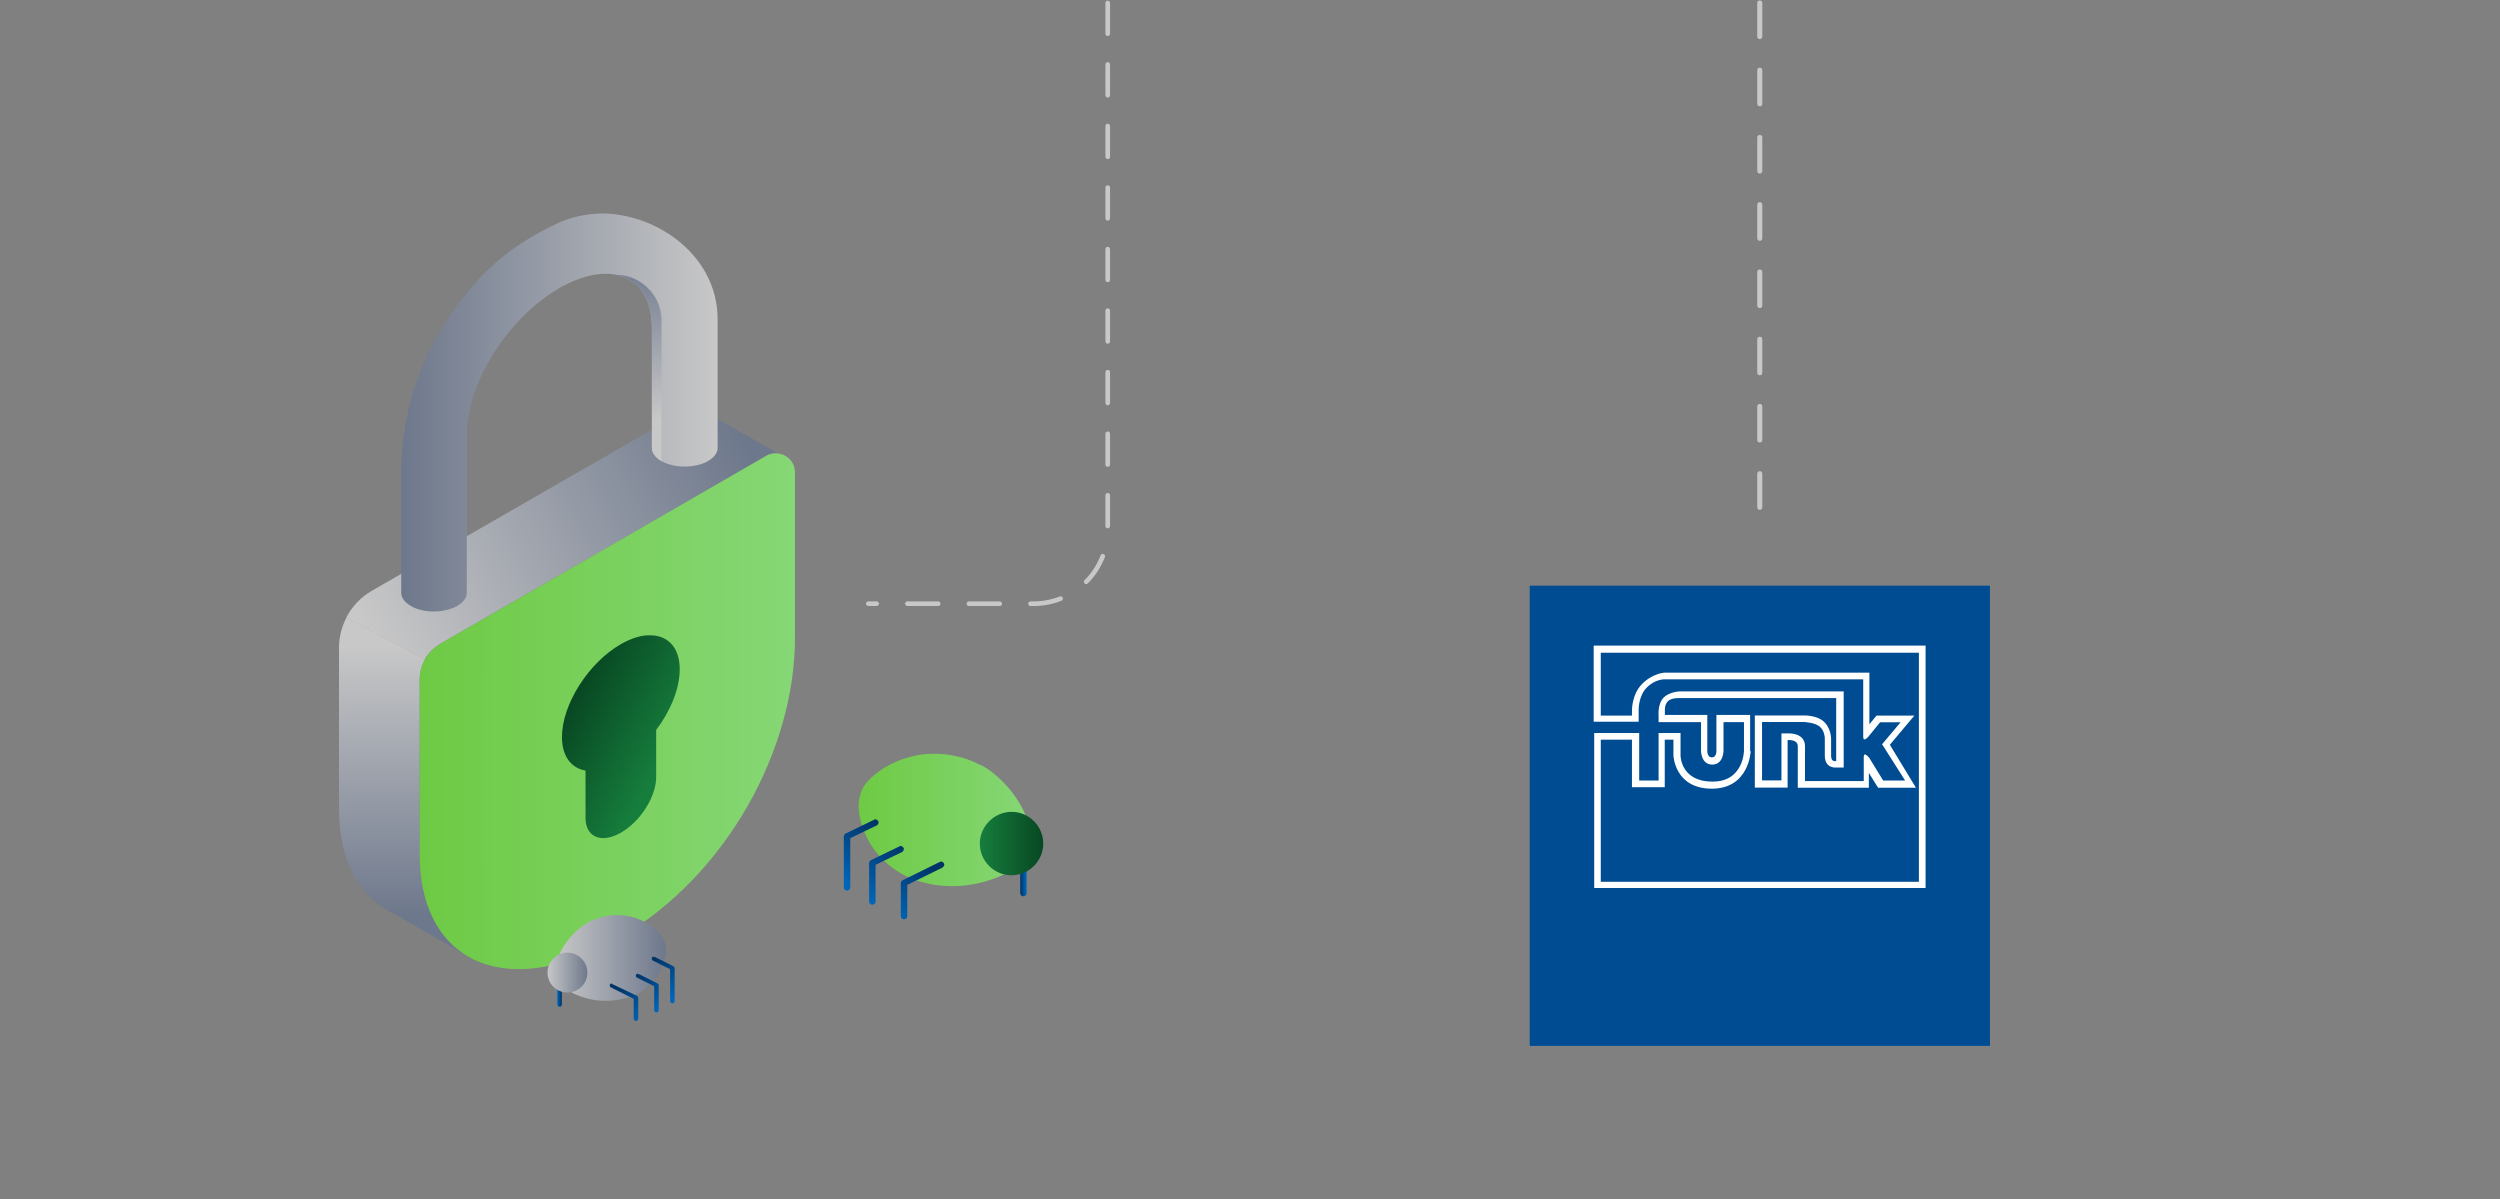 <?xml version="1.0" encoding="utf-8"?>
<!-- Generator: Adobe Illustrator 22.0.0, SVG Export Plug-In . SVG Version: 6.00 Build 0)  -->
<svg version="1.0" id="Ebene_1" xmlns="http://www.w3.org/2000/svg" xmlns:xlink="http://www.w3.org/1999/xlink" x="0px" y="0px"
	 viewBox="0 0 1868 896" enable-background="new 0 0 1868 896" xml:space="preserve">
<rect x="0" y="0" width="1868" height="896" fill="#808080" stroke="none"/>
<path fill="none" stroke="#C8C8C8" stroke-width="3.769" stroke-linecap="round" stroke-linejoin="round" stroke-miterlimit="10" stroke-dasharray="25.124,25.124" d="
	M1314.9,2.2v394.1"/>
<path fill="none" stroke="#C8C8C8" stroke-width="3.449" stroke-linecap="round" stroke-linejoin="round" stroke-miterlimit="10" stroke-dasharray="22.991,22.991" d="
	M827.7,2.2v393.4c0,30.7-24.8,55.5-55.5,55.5H648.8"/>
<g>
	<g>
		<g>
			
				<linearGradient id="SVGID_2_" gradientUnits="userSpaceOnUse" x1="302.05" y1="511.583" x2="302.05" y2="712.613" gradientTransform="matrix(1 0 0 -1 0 1195.276)">
				<stop  offset="0" style="stop-color:#6E788C"/>
				<stop  offset="1" style="stop-color:#C8C8C8"/>
			</linearGradient>
			<path id="SVGID_1_" fill="url(#SVGID_2_)" d="M253.3,484v120c0,39.9,15.7,66.9,41.3,78.9l0,0l56.2,32.4l0,0
				c-23.2-12.8-37.2-39.1-37.2-76.9V507.9c0-5.4,1.4-10.7,4-15.3l-58.7-31.2C255.3,468.3,253.3,476,253.3,484"/>
		</g>
	</g>
	<g>
		<g>
			
				<linearGradient id="SVGID_3_" gradientUnits="userSpaceOnUse" x1="554.451" y1="867.775" x2="274.572" y2="722.863" gradientTransform="matrix(1 0 0 -1 0 1195.276)">
				<stop  offset="0" style="stop-color:#6E788C"/>
				<stop  offset="1" style="stop-color:#C8C8C8"/>
			</linearGradient>
			<path id="SVGID_4_" fill="url(#SVGID_3_)" d="M506.9,309.7l-229,131.7c-8.4,4.8-14.9,11.8-19.2,20.1l58.7,31.2
				c2.6-4.7,6.7-8.7,11.5-11.6l243.4-140.4c3.1-1.7,6.3-2.3,9.4-1.7l-51.3-29.2c-3.7-2.1-7.7-3.1-11.8-3.1
				C514.8,306.5,510.6,307.5,506.9,309.7"/>
		</g>
	</g>
	<g>
		<g>
			
				<linearGradient id="SVGID_5_" gradientUnits="userSpaceOnUse" x1="313.6" y1="663.864" x2="594" y2="663.864" gradientTransform="matrix(1 0 0 -1 0 1195.276)">
				<stop  offset="0" style="stop-color:#6ECA44"/>
				<stop  offset="1" style="stop-color:#86D776"/>
			</linearGradient>
			<path id="SVGID_7_" fill="url(#SVGID_5_)" d="M572.5,340.6L329.1,481c-4.8,2.8-8.9,6.9-11.5,11.6c-2.6,4.6-4,9.9-4,15.3v130.5
				c0,37.7,14.1,64,37.2,76.9c27.2,14.9,66.9,11.4,111.2-14.1c82-47.4,132-142.4,132-224.4V353c0-7.5-5.5-13.1-12.1-14.1
				c-0.8-0.1-1.5-0.2-2.3-0.2C577.2,338.7,574.8,339.2,572.5,340.6"/>
		</g>
	</g>
	<g>
		<g>
			
				<linearGradient id="SVGID_6_" gradientUnits="userSpaceOnUse" x1="497.081" y1="629.985" x2="426.429" y2="667.947" gradientTransform="matrix(1 0 0 -1 0 1195.276)">
				<stop  offset="0" style="stop-color:#167E3D"/>
				<stop  offset="1" style="stop-color:#084823"/>
			</linearGradient>
			<path id="SVGID_10_" fill="url(#SVGID_6_)" d="M463.9,481.3c-24.3,14-44,45.1-44,69.4c0,14.4,6.9,23.2,17.6,25.1V611
				c0,14.6,11.8,19.5,26.4,11.2s26.4-27,26.4-41.6v-35.2c10.7-14.1,17.6-30.9,17.6-45.3c0-16.3-8.9-25.4-22.1-25.4
				C479.5,474.5,472,476.7,463.9,481.3"/>
		</g>
	</g>
	<g>
		<g>
			
				<linearGradient id="SVGID_8_" gradientUnits="userSpaceOnUse" x1="299.8" y1="887.076" x2="536.211" y2="887.076" gradientTransform="matrix(1 0 0 -1 0 1195.276)">
				<stop  offset="0" style="stop-color:#6E788C"/>
				<stop  offset="1" style="stop-color:#C8C8C8"/>
			</linearGradient>
			<path id="SVGID_13_" fill="url(#SVGID_8_)" d="M418,166.2c-43.8,20-66.6,45.4-87.9,79.1c-21.4,33.8-30.3,74.7-30.3,107.4v90.1
				c0,3.7,2.4,7.2,7.2,10c2.5,1.5,5.4,2.5,8.5,3.2c2.6,0.6,5.5,0.9,8.4,0.9h0.1c6.3,0,12.8-1.4,17.6-4.1c4.9-2.9,7.4-6.6,7.2-10.2
				c0-0.1,0-0.1,0-0.2v-118c0-19.1,7.7-40.8,20.2-60.6s29.8-37.5,48.9-48.5c16.4-9.5,31.5-12.4,43.5-9.8l0,0
				c6.4,1.5,12,4.7,16.2,9.4c6.1,6.8,9.5,16.8,9.5,29.5v90.1c0,3.7,2.4,7.2,7.2,10c2.5,1.5,5.4,2.5,8.5,3.2c2.6,0.6,5.5,0.9,8.4,0.9
				c6.4,0.1,12.9-1.3,17.8-4.1s7.4-6.6,7.2-10.2l0,0v-95.8c0-25.3-12.9-46.2-31.4-60.1c-16-12.1-36.2-18.9-55.8-18.9
				C438.3,159.8,427.7,161.9,418,166.2"/>
		</g>
	</g>
	<g>
		<g>
			
				<linearGradient id="SVGID_9_" gradientUnits="userSpaceOnUse" x1="477.8" y1="1003.711" x2="477.8" y2="880.575" gradientTransform="matrix(1 0 0 -1 0 1195.276)">
				<stop  offset="0" style="stop-color:#6E788C"/>
				<stop  offset="1" style="stop-color:#C8C8C8"/>
			</linearGradient>
			<path id="SVGID_16_" fill="url(#SVGID_9_)" d="M477.6,215c6.1,6.8,9.5,16.8,9.5,29.5v90.1c0,3.7,2.4,7.2,7.2,10v-105
				c0-18.4-14.6-33.6-33-34.3C467.9,207,473.4,210.3,477.6,215"/>
		</g>
	</g>
</g>
<g>
	<polygon fill="#004C92" points="1143,437.6 1143,781.5 1486.9,781.5 1486.9,437.6 	"/>
	<path fill="#FFFFFF" d="M1303.1,561v-21.4l0,0h-15.3V561c0,0,0,10.3-8.4,10.3S1271,561,1271,561v-21.4l0,0h-31.7v-5
		c0,0-0.8-8.8,3.8-13.4c4.6-4.6,12.6-4.6,12.6-4.6h121.9l0,0v56.9l0,0l0,0h-5.3c0,0-8.8,1.1-8.8-8.8c0-9.9,0-11.8,0-11.8
		s0.4-6.1-3.4-9.6c-3.4-3.4-11.8-3.8-11.8-3.8h-31.7l0,0v43.6l0,0h14.5l0,0v-34.8V548h5c0,0,12.6-0.8,12.6,9.6c0,10.7,0,26,0,26l0,0
		h43.9l0,0c0,0,0-11.8,0-18c0-4.6,4.2,0.8,4.2,0.8l10.3,16.8l0,0h16.4l0,0l-17.2-27.1l0,0l13.8-16.4l0,0h-15.3l0,0l-8.4,10.3
		c0,0-4.2,5.3-4.2,0.4c0-5,0-42.8,0-42.8l0,0h-148.3c0,0-6.9-0.4-13.4,6.1c-6.5,6.5-6.1,17.2-6.1,17.2v8.4h-33.6v-56.9h248v181.1
		h-247.6V547.7h33.6l0,0v35.5l0,0h14.5l0,0v-35.5h16.4v16.8c0,0,0,19.5,23.7,19.5C1302.8,584.3,1303.1,561,1303.1,561L1303.1,561
		L1303.1,561z M1308.1,561.4c0,0-1.1,27.9-29,27.9s-28.7-24.8-28.7-24.8v-11.8l0,0h-6.5v35.5l0,0h-24.5v-35.5l0,0h-23.3v106.2h237.7
		V487.7h-237.7v47h23.3v-3.4c0,0-0.4-12.2,7.6-20.3c8-8,16.8-8.4,16.8-8.4h148h5v38.6l0,0l5.3-6.5l0,0h28.3l-18.3,21.8l0,0
		l19.5,32.1l0,0h-28.3l0,0l-6.9-11.1l0,0v11.1h-53.1l0,0c0,0,0-25.6,0-31s-7.6-4.6-7.6-4.6v35.5l0,0h-24.5l0,0v-53.9l0,0h36.7
		c0,0,9.9-0.4,15.3,5s5,13.4,5,13.4s0,6.9,0,11.8c0,5,3.8,3.8,3.8,3.8v-47l0,0h-116.5c0,0-6.5-0.4-9.2,2.3s-2.3,6.9-2.3,6.9v3.4l0,0
		h31.7v0.4v26c0,0-0.4,5.3,3.4,5.3c3.8,0,3.4-5.3,3.4-5.3v-26v-0.4h25.2l0,0v27.1h0.4V561.4L1308.1,561.4z"/>
</g>
<g>
	<g>
		
			<linearGradient id="SVGID_11_" gradientUnits="userSpaceOnUse" x1="616.571" y1="439.665" x2="744.637" y2="439.665" gradientTransform="matrix(1 0 0 1 25 173)">
			<stop  offset="0" style="stop-color:#6ECA44"/>
			<stop  offset="1" style="stop-color:#86D776"/>
		</linearGradient>
		<path id="SVGID_72_" fill="url(#SVGID_11_)" d="M661.8,573.1c-3.8,2.1-7.2,4.8-10.3,7.5c-0.3,0.3-0.7,0.7-1,1
			c-10.3,9.3-10.3,21.9-6.9,33.6c6.2,21.6,23.7,38.1,45.3,43.9c15.1,4.1,35,5.1,56.9-3.8c9.9-4.1,16.1-9.3,19.9-15.4
			c14.1-23.7-12.7-57.9-32.6-68.2l-1-0.3c-10.6-5.5-22.3-8.2-33.9-8.2C685.8,563.1,673.1,566.5,661.8,573.1"/>
	</g>
</g>
<g>
	<g>
		
			<linearGradient id="SVGID_12_" gradientUnits="userSpaceOnUse" x1="737.258" y1="473.05" x2="741.932" y2="473.05" gradientTransform="matrix(1 0 0 1 25 173)">
			<stop  offset="0" style="stop-color:#003366"/>
			<stop  offset="1" style="stop-color:#0066BA"/>
		</linearGradient>
		<path id="SVGID_75_" fill="url(#SVGID_12_)" d="M762.3,624.8v42.5c0,1.4,1,2.4,2.4,2.4s2.4-1,2.4-2.4v-42.5c0-1.4-1-2.4-2.4-2.4
			C763.3,622.8,762.3,623.8,762.3,624.8"/>
	</g>
</g>
<g>
	<g>
		
			<linearGradient id="SVGID_14_" gradientUnits="userSpaceOnUse" x1="706.943" y1="457.3" x2="753.927" y2="457.3" gradientTransform="matrix(1 0 0 1 25 173)">
			<stop  offset="0" style="stop-color:#167E3D"/>
			<stop  offset="1" style="stop-color:#084823"/>
		</linearGradient>
		<path id="SVGID_78_" fill="url(#SVGID_14_)" d="M732.1,630.3c0,13,10.6,23.7,23.7,23.7c13,0,23.7-10.6,23.7-23.7
			c0-13-10.6-23.7-23.7-23.7C742.7,606.7,732.1,617.6,732.1,630.3"/>
	</g>
</g>
<g>
	<g>
		
			<linearGradient id="SVGID_15_" gradientUnits="userSpaceOnUse" x1="671.186" y1="473.147" x2="640.274" y2="512.174" gradientTransform="matrix(1 0 0 1 25 173)">
			<stop  offset="0" style="stop-color:#003366"/>
			<stop  offset="1" style="stop-color:#0066BA"/>
		</linearGradient>
		<path id="SVGID_81_" fill="url(#SVGID_15_)" d="M702.3,644l-27.8,13.7c-0.7,0.3-1.4,1.4-1.4,2.1v24.7c0,1.4,1,2.4,2.4,2.4
			s2.4-1,2.4-2.4v-23.3l26.4-13c1-0.7,1.7-2.1,1-3.1c-0.3-0.7-1.4-1.4-2.1-1.4C702.9,643.7,702.6,644,702.3,644"/>
	</g>
</g>
<g>
	<g>
		
			<linearGradient id="SVGID_17_" gradientUnits="userSpaceOnUse" x1="649.358" y1="457.834" x2="618.446" y2="496.861" gradientTransform="matrix(1 0 0 1 25 173)">
			<stop  offset="0" style="stop-color:#003366"/>
			<stop  offset="1" style="stop-color:#0066BA"/>
		</linearGradient>
		<path id="SVGID_84_" fill="url(#SVGID_17_)" d="M672.1,632.4l-21.3,10.3c-0.7,0.3-1.4,1.4-1.4,2.1v28.8c0,1.4,1,2.4,2.4,2.4
			s2.4-1,2.4-2.4v-27.4l19.9-9.6c1-0.7,1.7-2.1,1-3.1c-0.3-0.7-1.4-1.4-2.1-1.4C672.8,632,672.4,632,672.1,632.4"/>
	</g>
</g>
<g>
	<g>
		
			<linearGradient id="SVGID_18_" gradientUnits="userSpaceOnUse" x1="630.512" y1="442.516" x2="599.599" y2="481.543" gradientTransform="matrix(1 0 0 1 25 173)">
			<stop  offset="0" style="stop-color:#003366"/>
			<stop  offset="1" style="stop-color:#0066BA"/>
		</linearGradient>
		<path id="SVGID_87_" fill="url(#SVGID_18_)" d="M653.2,612.5l-21.3,10.3c-0.7,0.3-1.4,1.4-1.4,2.1V663c0,1.4,1,2.4,2.4,2.4
			s2.4-1,2.4-2.4v-36.7l19.9-9.6c1-0.7,1.7-2.1,1-3.1c-0.3-0.7-1.4-1.4-2.1-1.4C653.9,612.1,653.6,612.1,653.2,612.5"/>
	</g>
</g>
<g>
	<g>
		
			<linearGradient id="SVGID_19_" gradientUnits="userSpaceOnUse" x1="2567.369" y1="542.78" x2="2649.655" y2="542.78" gradientTransform="matrix(-1 0 0 1 3064.559 173)">
			<stop  offset="0" style="stop-color:#6E788C"/>
			<stop  offset="1" style="stop-color:#C8C8C8"/>
		</linearGradient>
		<path id="SVGID_90_" fill="url(#SVGID_19_)" d="M484,690.1c2.6,1.3,4.7,3,6.8,5.1c0.4,0.4,0.4,0.4,0.9,0.9
			c6.4,6,6.8,14.1,4.7,21.7c-3.8,14.1-15.3,24.7-29,28.1c-9.8,2.6-22.6,3.4-36.6-2.6c-6.4-2.6-10.2-6-12.8-9.8
			c-8.9-14.9,8.1-37,20.9-43.9l0.4-0.4c6.8-3.4,14.5-5.5,21.7-5.5C468.7,683.7,476.8,685.8,484,690.1"/>
	</g>
</g>
<g>
	<g>
		
			<linearGradient id="SVGID_20_" gradientUnits="userSpaceOnUse" x1="2645" y1="563.95" x2="2648.006" y2="563.95" gradientTransform="matrix(-1 0 0 1 3064.559 173)">
			<stop  offset="0" style="stop-color:#003366"/>
			<stop  offset="1" style="stop-color:#0066BA"/>
		</linearGradient>
		<path id="SVGID_93_" fill="url(#SVGID_20_)" d="M419.8,723.3v27.3c0,0.9-0.9,1.7-1.7,1.7s-1.7-0.9-1.7-1.7v-27.3
			c0-0.9,0.9-1.7,1.7-1.7C418.9,722,419.8,722.4,419.8,723.3"/>
	</g>
</g>
<g>
	<g>
		
			<linearGradient id="SVGID_21_" gradientUnits="userSpaceOnUse" x1="2625.51" y1="553.7" x2="2655.719" y2="553.7" gradientTransform="matrix(-1 0 0 1 3064.559 173)">
			<stop  offset="0" style="stop-color:#6E788C"/>
			<stop  offset="1" style="stop-color:#C8C8C8"/>
		</linearGradient>
		<path id="SVGID_96_" fill="url(#SVGID_21_)" d="M438.9,726.7c0,8.5-6.8,14.9-14.9,14.9c-8.5,0-14.9-6.8-14.9-14.9
			c0-8.1,6.8-14.9,14.9-14.9S438.9,718.6,438.9,726.7"/>
	</g>
</g>
<g>
	<g>
		
			<linearGradient id="SVGID_22_" gradientUnits="userSpaceOnUse" x1="2602.461" y1="563.882" x2="2582.585" y2="588.975" gradientTransform="matrix(-1 0 0 1 3064.559 173)">
			<stop  offset="0" style="stop-color:#003366"/>
			<stop  offset="1" style="stop-color:#0066BA"/>
		</linearGradient>
		<path id="SVGID_99_" fill="url(#SVGID_22_)" d="M458.1,735.6l17.9,8.5c0.4,0.4,0.9,0.9,0.9,1.3v15.8c0,0.9-0.9,1.7-1.7,1.7
			c-0.9,0-1.7-0.9-1.7-1.7v-14.9l-17-8.5c-0.9-0.4-0.9-1.3-0.9-2.1c0.4-0.4,0.9-0.9,1.3-0.9C457.6,735.6,458.1,735.6,458.1,735.6"/>
	</g>
</g>
<g>
	<g>
		
			<linearGradient id="SVGID_23_" gradientUnits="userSpaceOnUse" x1="2588.62" y1="554.19" x2="2568.745" y2="579.283" gradientTransform="matrix(-1 0 0 1 3064.559 173)">
			<stop  offset="0" style="stop-color:#003366"/>
			<stop  offset="1" style="stop-color:#0066BA"/>
		</linearGradient>
		<path id="SVGID_102_" fill="url(#SVGID_23_)" d="M477.7,728l13.6,6.8c0.4,0.4,0.9,0.9,0.9,1.3v18.7c0,0.9-0.9,1.7-1.7,1.7
			c-0.9,0-1.7-0.9-1.7-1.7v-17.9l-12.8-6.4c-0.9-0.4-0.9-1.3-0.9-2.1c0.4-0.4,0.9-0.9,1.3-0.9C477.2,728,477.2,728,477.7,728"/>
	</g>
</g>
<g>
	<g>
		
			<linearGradient id="SVGID_24_" gradientUnits="userSpaceOnUse" x1="2576.651" y1="544.459" x2="2556.775" y2="569.551" gradientTransform="matrix(-1 0 0 1 3064.559 173)">
			<stop  offset="0" style="stop-color:#003366"/>
			<stop  offset="1" style="stop-color:#0066BA"/>
		</linearGradient>
		<path id="SVGID_105_" fill="url(#SVGID_24_)" d="M489.6,715.2l13.6,6.8c0.4,0.4,0.9,0.9,0.9,1.3V748c0,0.9-0.9,1.7-1.7,1.7
			s-1.7-0.9-1.7-1.7v-23.8l-12.8-6.4c-0.9-0.4-0.9-1.3-0.9-2.1c0.4-0.4,0.9-0.9,1.3-0.9C489.2,715.2,489.6,715.2,489.6,715.2"/>
	</g>
</g>
</svg>
